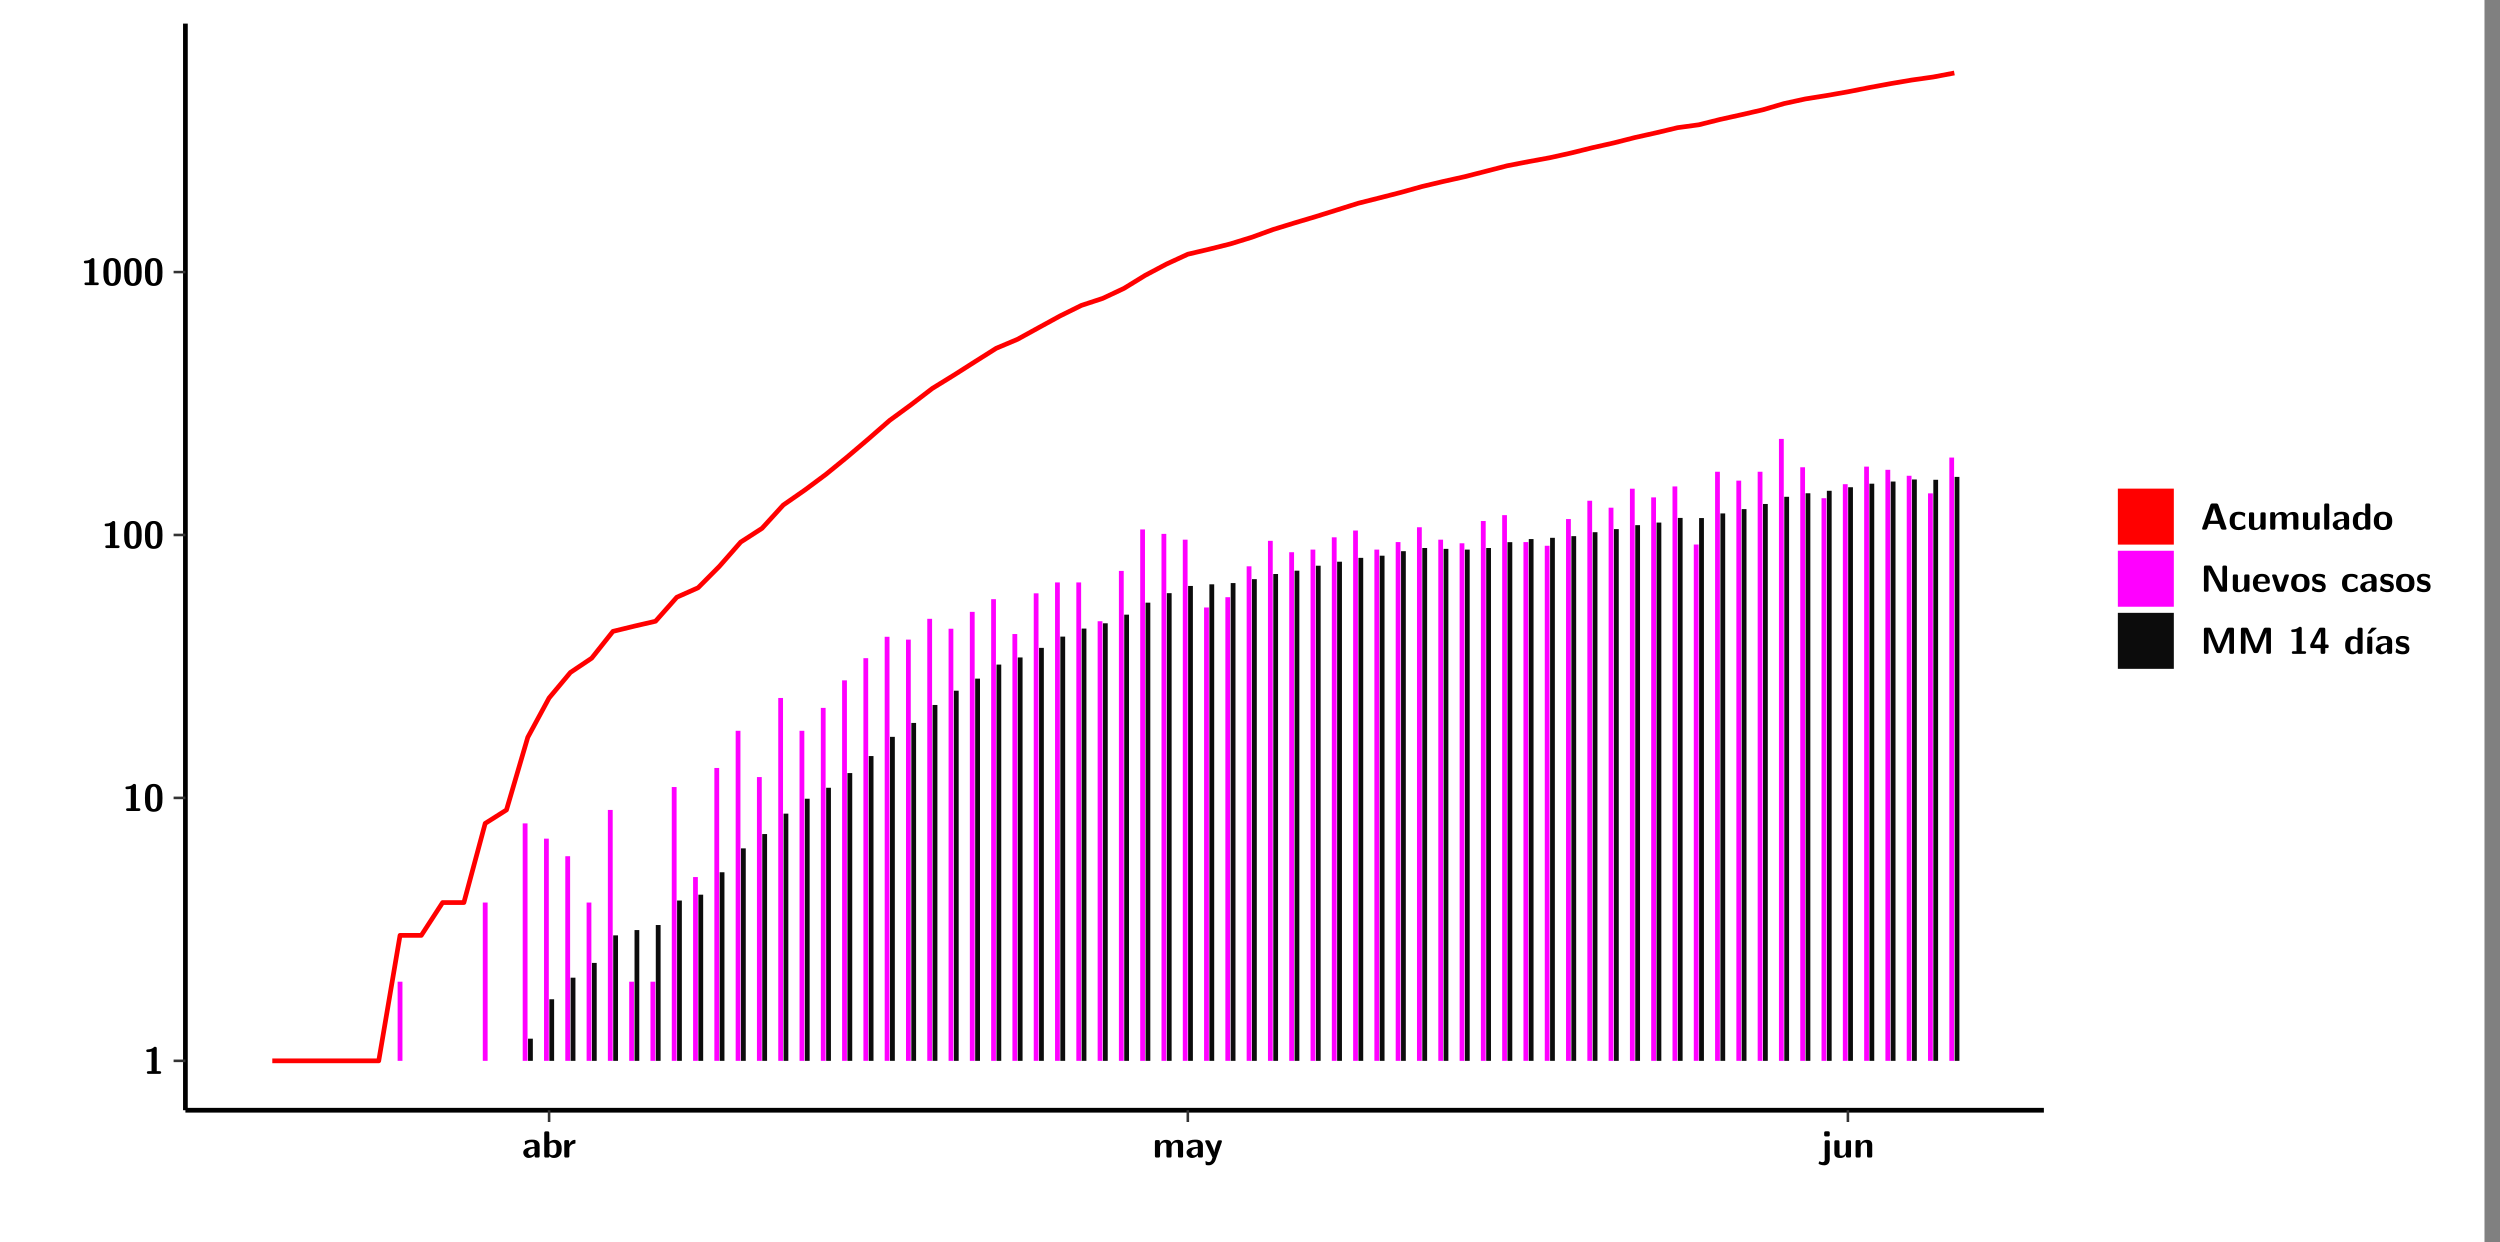 <?xml version="1.0" encoding="UTF-8"?>
<svg xmlns="http://www.w3.org/2000/svg" xmlns:xlink="http://www.w3.org/1999/xlink" width="579.653pt" height="288pt" viewBox="0 0 579.653 288" version="1.1">
<rect x="0" y="0" width="579.653" height="288" fill="#808080" stroke="none"/>
<defs>
<g>
<symbol overflow="visible" id="glyph0-0">
<path style="stroke:none;" d=""/>
</symbol>
<symbol overflow="visible" id="glyph0-1">
<path style="stroke:none;" d="M 3.109 -5.859 C 3.109 -6.016 3.109 -6.281 2.719 -6.281 C 2.547 -6.281 2.516 -6.266 2.406 -6.156 C 2.25 -6.016 1.922 -5.688 1.047 -5.672 C 0.891 -5.672 0.672 -5.609 0.672 -5.359 C 0.672 -5.047 0.969 -5.047 1.094 -5.047 C 1.344 -5.047 1.656 -5.078 1.906 -5.156 L 1.906 -0.625 L 1.234 -0.625 C 1.109 -0.625 0.812 -0.625 0.812 -0.312 C 0.812 0 1.109 0 1.234 0 L 3.719 0 C 3.828 0 4.141 0 4.141 -0.312 C 4.141 -0.625 3.828 -0.625 3.719 -0.625 L 3.109 -0.625 Z M 3.109 -5.859 "/>
</symbol>
<symbol overflow="visible" id="glyph0-2">
<path style="stroke:none;" d="M 4.438 -3 C 4.438 -4.203 4.438 -6.281 2.406 -6.281 C 0.375 -6.281 0.375 -4.219 0.375 -3 C 0.375 -1.812 0.375 0.188 2.406 0.188 C 4.438 0.188 4.438 -1.781 4.438 -3 Z M 2.406 -0.438 C 1.75 -0.438 1.656 -1.25 1.625 -1.484 C 1.562 -1.953 1.562 -2.766 1.562 -3.125 C 1.562 -3.641 1.562 -4.203 1.625 -4.641 C 1.641 -4.875 1.734 -5.641 2.406 -5.641 C 3.047 -5.641 3.156 -4.906 3.188 -4.734 C 3.25 -4.281 3.25 -3.594 3.25 -3.125 C 3.25 -2.625 3.25 -1.953 3.188 -1.469 C 3.156 -1.234 3.062 -0.438 2.406 -0.438 Z M 2.406 -0.438 "/>
</symbol>
<symbol overflow="visible" id="glyph0-3">
<path style="stroke:none;" d="M 4.062 -2.766 C 4.062 -4.156 2.734 -4.156 2.297 -4.156 C 1.891 -4.156 1.453 -4.125 0.859 -3.891 C 0.672 -3.797 0.625 -3.781 0.625 -3.688 C 0.625 -3.625 0.688 -3.109 0.688 -3.047 C 0.703 -2.984 0.75 -2.938 0.812 -2.938 C 0.844 -2.938 0.875 -2.969 0.906 -3 C 1.281 -3.391 1.719 -3.578 2.266 -3.578 C 2.734 -3.578 2.875 -3.297 2.875 -2.781 L 2.875 -2.469 C 2.562 -2.469 0.266 -2.453 0.266 -1.172 C 0.266 -0.547 0.766 0.094 1.531 0.094 C 1.828 0.094 2.484 0.016 2.906 -0.594 L 2.906 -0.422 C 2.906 -0.141 2.969 0 3.328 0 L 3.641 0 C 3.984 0 4.062 -0.109 4.062 -0.422 Z M 2.875 -1.344 C 2.875 -0.531 2.047 -0.531 2.016 -0.531 C 1.641 -0.531 1.406 -0.844 1.406 -1.188 C 1.406 -2.047 2.625 -2.109 2.875 -2.109 Z M 2.875 -1.344 "/>
</symbol>
<symbol overflow="visible" id="glyph0-4">
<path style="stroke:none;" d="M 1.703 -5.656 C 1.703 -5.938 1.641 -6.078 1.281 -6.078 L 0.953 -6.078 C 0.641 -6.078 0.531 -5.984 0.531 -5.656 L 0.531 -0.422 C 0.531 -0.109 0.625 0 0.953 0 L 1.312 0 C 1.453 0 1.719 0 1.734 -0.344 C 2.125 0.094 2.578 0.094 2.719 0.094 C 4.578 0.094 4.578 -1.594 4.578 -2.031 C 4.578 -2.453 4.578 -4.109 2.938 -4.109 C 2.219 -4.109 1.781 -3.703 1.703 -3.625 Z M 1.734 -3.172 C 1.844 -3.281 2.109 -3.484 2.5 -3.484 C 3.391 -3.484 3.391 -2.672 3.391 -2.016 C 3.391 -1.375 3.391 -0.531 2.406 -0.531 C 2.047 -0.531 1.828 -0.75 1.734 -0.875 Z M 1.734 -3.172 "/>
</symbol>
<symbol overflow="visible" id="glyph0-5">
<path style="stroke:none;" d="M 1.703 -2.016 C 1.703 -2.844 2.391 -3.188 2.938 -3.219 C 3.109 -3.234 3.125 -3.234 3.125 -3.469 L 3.125 -3.875 C 3.125 -4.047 3.125 -4.109 2.969 -4.109 C 2.719 -4.109 2.078 -4.031 1.672 -3.078 L 1.656 -3.078 L 1.656 -3.641 C 1.656 -3.922 1.594 -4.062 1.234 -4.062 L 0.953 -4.062 C 0.641 -4.062 0.531 -3.969 0.531 -3.641 L 0.531 -0.422 C 0.531 -0.109 0.625 0 0.953 0 L 1.281 0 C 1.609 0 1.703 -0.109 1.703 -0.422 Z M 1.703 -2.016 "/>
</symbol>
<symbol overflow="visible" id="glyph0-6">
<path style="stroke:none;" d="M 7.062 -2.844 C 7.062 -3.75 6.672 -4.109 5.781 -4.109 C 5.156 -4.109 4.688 -3.828 4.359 -3.25 C 4.219 -4.078 3.484 -4.109 3.109 -4.109 C 2.938 -4.109 2.578 -4.109 2.188 -3.828 C 1.906 -3.625 1.734 -3.344 1.672 -3.203 L 1.672 -3.641 C 1.672 -3.922 1.609 -4.062 1.25 -4.062 L 0.953 -4.062 C 0.625 -4.062 0.531 -3.969 0.531 -3.641 L 0.531 -0.422 C 0.531 -0.109 0.625 0 0.953 0 L 1.297 0 C 1.625 0 1.719 -0.109 1.719 -0.422 L 1.719 -2.359 C 1.719 -3.141 2.25 -3.484 2.688 -3.484 C 3.109 -3.484 3.203 -3.297 3.203 -2.828 L 3.203 -0.422 C 3.203 -0.109 3.297 0 3.625 0 L 3.969 0 C 4.297 0 4.391 -0.109 4.391 -0.422 L 4.391 -2.359 C 4.391 -3.141 4.922 -3.484 5.359 -3.484 C 5.781 -3.484 5.875 -3.297 5.875 -2.828 L 5.875 -0.422 C 5.875 -0.109 5.969 0 6.297 0 L 6.641 0 C 6.984 0 7.062 -0.109 7.062 -0.422 Z M 7.062 -2.844 "/>
</symbol>
<symbol overflow="visible" id="glyph0-7">
<path style="stroke:none;" d="M 4.109 -3.609 C 4.141 -3.719 4.141 -3.734 4.141 -3.781 C 4.141 -4.016 3.906 -4.016 3.797 -4.016 L 3.609 -4.016 C 3.469 -4.016 3.266 -4.016 3.141 -3.812 C 3.109 -3.766 2.406 -1.828 2.359 -1.25 L 2.344 -1.25 C 2.312 -1.672 1.953 -2.484 1.562 -3.328 C 1.328 -3.891 1.266 -4.016 0.828 -4.016 L 0.594 -4.016 C 0.469 -4.016 0.25 -4.016 0.25 -3.781 C 0.25 -3.75 0.281 -3.688 0.297 -3.641 L 1.953 0 C 1.891 0.188 1.859 0.281 1.828 0.375 C 1.734 0.656 1.578 1.047 1.109 1.047 C 0.812 1.047 0.609 0.922 0.516 0.875 C 0.469 0.844 0.453 0.828 0.422 0.828 C 0.391 0.828 0.312 0.859 0.312 0.969 C 0.312 1.031 0.375 1.641 0.391 1.672 C 0.469 1.781 0.953 1.797 1.094 1.797 C 2.172 1.797 2.609 0.766 2.672 0.547 Z M 4.109 -3.609 "/>
</symbol>
<symbol overflow="visible" id="glyph0-8">
<path style="stroke:none;" d="M 1.969 -5.672 C 1.969 -5.953 1.906 -6.094 1.547 -6.094 L 1.094 -6.094 C 0.766 -6.094 0.672 -5.984 0.672 -5.672 L 0.672 -5.312 C 0.672 -5.031 0.734 -4.891 1.094 -4.891 L 1.547 -4.891 C 1.875 -4.891 1.969 -5 1.969 -5.312 Z M 0.797 0.484 C 0.797 0.703 0.797 1.062 0.25 1.062 C 0.156 1.062 -0.094 1.031 -0.266 0.922 C -0.359 0.875 -0.375 0.875 -0.406 0.875 C -0.484 0.875 -0.5 0.922 -0.547 1.094 C -0.609 1.281 -0.625 1.359 -0.625 1.391 C -0.625 1.547 0.109 1.797 0.656 1.797 C 1.625 1.797 1.969 1.141 1.969 0.281 L 1.969 -3.594 C 1.969 -3.875 1.906 -4.016 1.547 -4.016 L 1.219 -4.016 C 0.891 -4.016 0.797 -3.906 0.797 -3.594 Z M 0.797 0.484 "/>
</symbol>
<symbol overflow="visible" id="glyph0-9">
<path style="stroke:none;" d="M 4.391 -3.594 C 4.391 -3.875 4.328 -4.016 3.969 -4.016 L 3.609 -4.016 C 3.281 -4.016 3.188 -3.906 3.188 -3.594 L 3.188 -1.516 C 3.188 -0.938 2.891 -0.438 2.266 -0.438 C 1.766 -0.438 1.719 -0.562 1.719 -1.031 L 1.719 -3.594 C 1.719 -3.875 1.656 -4.016 1.297 -4.016 L 0.953 -4.016 C 0.625 -4.016 0.531 -3.922 0.531 -3.594 L 0.531 -1.109 C 0.531 -0.172 1.031 0.094 1.953 0.094 C 2.188 0.094 2.812 0.094 3.219 -0.656 L 3.219 -0.422 C 3.219 -0.141 3.281 0 3.641 0 L 3.969 0 C 4.297 0 4.391 -0.109 4.391 -0.422 Z M 4.391 -3.594 "/>
</symbol>
<symbol overflow="visible" id="glyph0-10">
<path style="stroke:none;" d="M 4.391 -2.844 C 4.391 -3.75 4 -4.109 3.109 -4.109 C 2.188 -4.109 1.781 -3.438 1.672 -3.203 L 1.672 -3.641 C 1.672 -3.922 1.609 -4.062 1.25 -4.062 L 0.953 -4.062 C 0.625 -4.062 0.531 -3.969 0.531 -3.641 L 0.531 -0.422 C 0.531 -0.109 0.625 0 0.953 0 L 1.297 0 C 1.625 0 1.719 -0.109 1.719 -0.422 L 1.719 -2.359 C 1.719 -3.125 2.219 -3.484 2.688 -3.484 C 3.109 -3.484 3.188 -3.281 3.188 -2.828 L 3.188 -0.422 C 3.188 -0.141 3.25 0 3.609 0 L 3.969 0 C 4.297 0 4.391 -0.109 4.391 -0.422 Z M 4.391 -2.844 "/>
</symbol>
<symbol overflow="visible" id="glyph0-11">
<path style="stroke:none;" d="M 4.156 -5.703 C 4.031 -6.078 3.766 -6.078 3.594 -6.078 L 2.828 -6.078 C 2.641 -6.078 2.391 -6.078 2.266 -5.703 L 0.406 -0.406 C 0.375 -0.297 0.375 -0.281 0.375 -0.234 C 0.375 0 0.594 0 0.703 0 L 1.031 0 C 1.188 0 1.453 0 1.578 -0.344 L 1.922 -1.328 L 4.344 -1.328 L 4.641 -0.484 C 4.75 -0.172 4.812 0 5.234 0 L 5.703 0 C 5.828 0 6.047 0 6.047 -0.234 C 6.047 -0.281 6.047 -0.297 6 -0.406 Z M 2.812 -3.938 C 2.938 -4.328 3.062 -4.656 3.125 -4.969 L 3.141 -4.969 C 3.188 -4.766 3.188 -4.75 3.25 -4.547 L 4.078 -2.078 L 2.188 -2.078 Z M 2.812 -3.938 "/>
</symbol>
<symbol overflow="visible" id="glyph0-12">
<path style="stroke:none;" d="M 4 -0.438 C 4 -0.531 3.969 -0.938 3.953 -1.047 C 3.953 -1.078 3.938 -1.172 3.844 -1.172 C 3.812 -1.172 3.797 -1.172 3.703 -1.078 C 3.562 -0.953 3.141 -0.594 2.422 -0.594 C 1.516 -0.594 1.516 -1.469 1.516 -2.031 C 1.516 -2.75 1.562 -3.484 2.453 -3.484 C 3.031 -3.484 3.266 -3.344 3.578 -3.078 C 3.688 -2.984 3.703 -2.984 3.734 -2.984 C 3.828 -2.984 3.844 -3.062 3.844 -3.094 C 3.859 -3.172 3.953 -3.656 3.953 -3.703 C 3.953 -3.781 3.891 -3.812 3.75 -3.891 C 3.328 -4.078 3.062 -4.156 2.453 -4.156 C 1.141 -4.156 0.328 -3.547 0.328 -2.016 C 0.328 -0.562 1.078 0.094 2.406 0.094 C 2.641 0.094 3.172 0.094 3.75 -0.203 C 4 -0.344 4 -0.344 4 -0.438 Z M 4 -0.438 "/>
</symbol>
<symbol overflow="visible" id="glyph0-13">
<path style="stroke:none;" d="M 1.703 -5.656 C 1.703 -5.938 1.641 -6.078 1.281 -6.078 L 0.953 -6.078 C 0.641 -6.078 0.531 -5.984 0.531 -5.656 L 0.531 -0.422 C 0.531 -0.109 0.625 0 0.953 0 L 1.281 0 C 1.609 0 1.703 -0.109 1.703 -0.422 Z M 1.703 -5.656 "/>
</symbol>
<symbol overflow="visible" id="glyph0-14">
<path style="stroke:none;" d="M 4.375 -5.656 C 4.375 -5.938 4.312 -6.078 3.953 -6.078 L 3.625 -6.078 C 3.297 -6.078 3.203 -5.969 3.203 -5.656 L 3.203 -3.672 C 2.812 -4.047 2.375 -4.109 2.109 -4.109 C 0.328 -4.109 0.328 -2.422 0.328 -2 C 0.328 -1.594 0.328 0.094 2.062 0.094 C 2.422 0.094 2.812 -0.016 3.188 -0.406 C 3.188 -0.094 3.297 0 3.609 0 L 3.953 0 C 4.281 0 4.375 -0.109 4.375 -0.422 Z M 3.188 -1.094 C 3.188 -0.953 3.188 -0.875 2.922 -0.688 C 2.703 -0.547 2.5 -0.531 2.406 -0.531 C 1.516 -0.531 1.516 -1.344 1.516 -2 C 1.516 -2.656 1.516 -3.484 2.5 -3.484 C 2.75 -3.484 2.984 -3.391 3.188 -3.203 Z M 3.188 -1.094 "/>
</symbol>
<symbol overflow="visible" id="glyph0-15">
<path style="stroke:none;" d="M 4.547 -1.969 C 4.547 -3.406 3.844 -4.156 2.406 -4.156 C 0.953 -4.156 0.266 -3.391 0.266 -1.969 C 0.266 -0.547 1.031 0.094 2.406 0.094 C 3.781 0.094 4.547 -0.531 4.547 -1.969 Z M 2.406 -0.594 C 1.469 -0.594 1.469 -1.375 1.469 -2.078 C 1.469 -2.75 1.469 -3.531 2.406 -3.531 C 3.344 -3.531 3.344 -2.766 3.344 -2.078 C 3.344 -1.391 3.344 -0.594 2.406 -0.594 Z M 2.406 -0.594 "/>
</symbol>
<symbol overflow="visible" id="glyph0-16">
<path style="stroke:none;" d="M 2.656 -5.734 C 2.469 -6.078 2.203 -6.078 2.031 -6.078 L 1.219 -6.078 C 0.906 -6.078 0.797 -5.984 0.797 -5.656 L 0.797 -0.422 C 0.797 -0.109 0.891 0 1.219 0 L 1.453 0 C 1.781 0 1.875 -0.109 1.875 -0.422 L 1.875 -5.016 L 1.891 -5.016 L 4.297 -0.344 C 4.484 0 4.75 0 4.922 0 L 5.734 0 C 6.062 0 6.156 -0.109 6.156 -0.422 L 6.156 -5.656 C 6.156 -5.938 6.094 -6.078 5.734 -6.078 L 5.5 -6.078 C 5.156 -6.078 5.078 -5.969 5.078 -5.656 L 5.078 -1.062 L 5.062 -1.062 Z M 2.656 -5.734 "/>
</symbol>
<symbol overflow="visible" id="glyph0-17">
<path style="stroke:none;" d="M 3.781 -1.875 C 3.984 -1.875 4.203 -1.891 4.203 -2.281 C 4.203 -3.406 3.672 -4.156 2.359 -4.156 C 0.969 -4.156 0.266 -3.375 0.266 -2.047 C 0.266 -0.609 1.109 0.094 2.484 0.094 C 2.812 0.094 3.312 0.047 3.891 -0.234 C 4.078 -0.328 4.141 -0.359 4.141 -0.469 C 4.141 -0.531 4.125 -0.781 4.109 -0.844 C 4.078 -1.125 4.062 -1.125 3.984 -1.125 C 3.953 -1.125 3.938 -1.125 3.844 -1.047 C 3.328 -0.594 2.797 -0.531 2.516 -0.531 C 1.531 -0.531 1.422 -1.312 1.391 -1.875 Z M 1.406 -2.344 C 1.422 -2.875 1.609 -3.531 2.359 -3.531 C 3.062 -3.531 3.203 -3.031 3.219 -2.344 Z M 1.406 -2.344 "/>
</symbol>
<symbol overflow="visible" id="glyph0-18">
<path style="stroke:none;" d="M 4.109 -3.609 C 4.141 -3.719 4.141 -3.75 4.141 -3.766 C 4.141 -4.016 3.922 -4.016 3.797 -4.016 L 3.609 -4.016 C 3.25 -4.016 3.141 -3.891 3.062 -3.641 L 2.203 -0.984 L 1.328 -3.641 C 1.266 -3.828 1.203 -4.016 0.781 -4.016 L 0.578 -4.016 C 0.453 -4.016 0.234 -4.016 0.234 -3.766 C 0.234 -3.75 0.234 -3.719 0.266 -3.609 L 1.312 -0.375 C 1.438 0 1.703 0 1.859 0 L 2.5 0 C 2.672 0 2.938 0 3.062 -0.375 Z M 4.109 -3.609 "/>
</symbol>
<symbol overflow="visible" id="glyph0-19">
<path style="stroke:none;" d="M 3.469 -1.234 C 3.469 -1.734 3.203 -2.031 3.047 -2.172 C 2.703 -2.484 2.391 -2.547 2.031 -2.609 C 1.547 -2.703 1.188 -2.766 1.188 -3.109 C 1.188 -3.469 1.484 -3.547 1.828 -3.547 C 2.406 -3.547 2.719 -3.328 2.953 -3.125 C 3.047 -3.047 3.062 -3.047 3.094 -3.047 C 3.188 -3.047 3.203 -3.125 3.203 -3.156 C 3.219 -3.219 3.312 -3.719 3.312 -3.766 C 3.312 -3.906 2.844 -4.031 2.75 -4.062 C 2.406 -4.156 2.125 -4.156 1.891 -4.156 C 1.5 -4.156 0.328 -4.156 0.328 -2.906 C 0.328 -2.484 0.516 -2.219 0.75 -2 C 1.062 -1.734 1.406 -1.672 1.906 -1.562 C 2.156 -1.531 2.609 -1.453 2.609 -1.062 C 2.609 -0.656 2.266 -0.594 1.922 -0.594 C 1.531 -0.594 1.047 -0.703 0.625 -1.188 C 0.594 -1.234 0.562 -1.266 0.516 -1.266 C 0.422 -1.266 0.406 -1.188 0.391 -1.125 C 0.375 -1.016 0.266 -0.516 0.266 -0.422 C 0.266 -0.266 0.922 -0.062 0.922 -0.047 C 1.406 0.094 1.766 0.094 1.922 0.094 C 2.359 0.094 3.469 0.062 3.469 -1.234 Z M 3.469 -1.234 "/>
</symbol>
<symbol overflow="visible" id="glyph0-20">
<path style="stroke:none;" d="M 4.859 -2.859 C 4.688 -2.422 4.359 -1.609 4.281 -1.312 C 4.203 -1.625 3.844 -2.484 3.656 -2.953 L 2.531 -5.719 C 2.391 -6.078 2.109 -6.078 1.953 -6.078 L 1.219 -6.078 C 0.906 -6.078 0.797 -5.984 0.797 -5.656 L 0.797 -0.422 C 0.797 -0.109 0.891 0 1.219 0 L 1.453 0 C 1.781 0 1.875 -0.109 1.875 -0.422 L 1.875 -4.953 L 1.891 -4.953 C 1.984 -4.562 2.375 -3.578 2.578 -3.062 L 3.609 -0.562 C 3.766 -0.188 3.969 -0.188 4.266 -0.188 C 4.562 -0.188 4.781 -0.188 4.938 -0.562 L 6.062 -3.328 C 6.141 -3.531 6.625 -4.719 6.672 -4.953 L 6.688 -4.953 L 6.688 -0.422 C 6.688 -0.141 6.75 0 7.109 0 L 7.344 0 C 7.672 0 7.766 -0.109 7.766 -0.422 L 7.766 -5.656 C 7.766 -5.938 7.703 -6.078 7.344 -6.078 L 6.609 -6.078 C 6.391 -6.078 6.172 -6.062 6.016 -5.703 Z M 4.859 -2.859 "/>
</symbol>
<symbol overflow="visible" id="glyph0-21">
<path style="stroke:none;" d="M 0.344 -2.297 C 0.266 -2.172 0.266 -2.141 0.266 -1.984 L 0.266 -1.766 C 0.266 -1.484 0.328 -1.344 0.688 -1.344 L 2.672 -1.344 L 2.672 -0.422 C 2.672 -0.141 2.719 0 3.078 0 L 3.328 0 C 3.656 0 3.75 -0.109 3.75 -0.422 L 3.75 -1.344 L 4.125 -1.344 C 4.391 -1.344 4.547 -1.406 4.547 -1.75 C 4.547 -2.078 4.422 -2.172 4.125 -2.172 L 3.75 -2.172 L 3.75 -5.656 C 3.75 -5.984 3.656 -6.078 3.328 -6.078 L 2.688 -6.078 C 2.531 -6.078 2.391 -6.078 2.281 -5.875 Z M 1.188 -2.172 C 2.578 -4.75 2.672 -5.016 2.703 -5.156 L 2.719 -5.156 L 2.719 -2.172 Z M 1.188 -2.172 "/>
</symbol>
<symbol overflow="visible" id="glyph0-22">
<path style="stroke:none;" d="M 3.906 -5.844 C 3.953 -5.875 4 -5.922 4 -5.969 C 4 -6.078 3.906 -6.078 3.766 -6.078 L 3.047 -6.078 C 2.875 -6.078 2.859 -6.078 2.781 -5.984 L 2.031 -4.953 C 1.953 -4.859 1.953 -4.844 1.953 -4.828 C 1.953 -4.703 2.047 -4.703 2.188 -4.703 L 2.516 -4.703 Z M 3.906 -5.844 "/>
</symbol>
<symbol overflow="visible" id="glyph0-23">
<path style="stroke:none;" d="M 1.703 -3.594 C 1.703 -3.875 1.641 -4.016 1.281 -4.016 L 0.953 -4.016 C 0.641 -4.016 0.531 -3.922 0.531 -3.594 L 0.531 -0.422 C 0.531 -0.109 0.625 0 0.953 0 L 1.281 0 C 1.609 0 1.703 -0.109 1.703 -0.422 Z M 1.703 -3.594 "/>
</symbol>
</g>
<clipPath id="clip1">
  <path d="M 0 0 L 576.008 0 L 576.008 288 L 0 288 Z M 0 0 "/>
</clipPath>
<clipPath id="clip2">
  <path d="M 42.988 5.477 L 473.898 5.477 L 473.898 257.414 L 42.988 257.414 Z M 42.988 5.477 "/>
</clipPath>
</defs>
<g id="surface1">
<g clip-path="url(#clip1)" clip-rule="nonzero">
<path style="fill-rule:nonzero;fill:rgb(100%,100%,100%);fill-opacity:1;stroke-width:0.598;stroke-linecap:round;stroke-linejoin:round;stroke:rgb(100%,100%,100%);stroke-opacity:1;stroke-miterlimit:10;" d="M 0 0 L 0 288.004 L 576.008 288.004 L 576.008 0 Z M 0 0 " transform="matrix(1,0,0,-1,0,288)"/>
</g>
<g clip-path="url(#clip2)" clip-rule="nonzero">
<path style=" stroke:none;fill-rule:nonzero;fill:rgb(100%,100%,100%);fill-opacity:1;" d="M 42.988 257.414 L 42.988 5.477 L 473.898 5.477 L 473.898 257.414 Z M 42.988 257.414 "/>
</g>
<path style=" stroke:none;fill-rule:nonzero;fill:rgb(100%,0%,100%);fill-opacity:1;" d="M 92.195 245.969 L 92.195 227.617 L 93.312 227.617 L 93.312 245.969 Z M 92.195 245.969 "/>
<path style=" stroke:none;fill-rule:nonzero;fill:rgb(100%,0%,100%);fill-opacity:1;" d="M 111.941 245.969 L 111.941 209.266 L 113.059 209.266 L 113.059 245.969 Z M 111.941 245.969 "/>
<path style=" stroke:none;fill-rule:nonzero;fill:rgb(100%,0%,100%);fill-opacity:1;" d="M 121.195 245.969 L 121.195 190.914 L 122.312 190.914 L 122.312 245.969 Z M 121.195 245.969 "/>
<path style=" stroke:none;fill-rule:nonzero;fill:rgb(4.999%,4.999%,4.999%);fill-opacity:1;" d="M 122.434 245.969 L 122.434 240.828 L 123.547 240.828 L 123.547 245.969 Z M 122.434 245.969 "/>
<path style=" stroke:none;fill-rule:nonzero;fill:rgb(100%,0%,100%);fill-opacity:1;" d="M 126.137 245.969 L 126.137 194.449 L 127.246 194.449 L 127.246 245.969 Z M 126.137 245.969 "/>
<path style=" stroke:none;fill-rule:nonzero;fill:rgb(4.999%,4.999%,4.999%);fill-opacity:1;" d="M 127.375 245.969 L 127.375 231.691 L 128.48 231.691 L 128.48 245.969 Z M 127.375 245.969 "/>
<path style=" stroke:none;fill-rule:nonzero;fill:rgb(100%,0%,100%);fill-opacity:1;" d="M 131.07 245.969 L 131.07 198.523 L 132.188 198.523 L 132.188 245.969 Z M 131.07 245.969 "/>
<path style=" stroke:none;fill-rule:nonzero;fill:rgb(4.999%,4.999%,4.999%);fill-opacity:1;" d="M 132.305 245.969 L 132.305 226.688 L 133.422 226.688 L 133.422 245.969 Z M 132.305 245.969 "/>
<path style=" stroke:none;fill-rule:nonzero;fill:rgb(100%,0%,100%);fill-opacity:1;" d="M 136.012 245.969 L 136.012 209.266 L 137.117 209.266 L 137.117 245.969 Z M 136.012 245.969 "/>
<path style=" stroke:none;fill-rule:nonzero;fill:rgb(4.999%,4.999%,4.999%);fill-opacity:1;" d="M 137.246 245.969 L 137.246 223.262 L 138.352 223.262 L 138.352 245.969 Z M 137.246 245.969 "/>
<path style=" stroke:none;fill-rule:nonzero;fill:rgb(100%,0%,100%);fill-opacity:1;" d="M 140.941 245.969 L 140.941 187.793 L 142.059 187.793 L 142.059 245.969 Z M 140.941 245.969 "/>
<path style=" stroke:none;fill-rule:nonzero;fill:rgb(4.999%,4.999%,4.999%);fill-opacity:1;" d="M 142.18 245.969 L 142.18 216.875 L 143.293 216.875 L 143.293 245.969 Z M 142.18 245.969 "/>
<path style=" stroke:none;fill-rule:nonzero;fill:rgb(100%,0%,100%);fill-opacity:1;" d="M 145.887 245.969 L 145.887 227.617 L 146.992 227.617 L 146.992 245.969 Z M 145.887 245.969 "/>
<path style=" stroke:none;fill-rule:nonzero;fill:rgb(4.999%,4.999%,4.999%);fill-opacity:1;" d="M 147.121 245.969 L 147.121 215.648 L 148.227 215.648 L 148.227 245.969 Z M 147.121 245.969 "/>
<path style=" stroke:none;fill-rule:nonzero;fill:rgb(100%,0%,100%);fill-opacity:1;" d="M 150.816 245.969 L 150.816 227.617 L 151.934 227.617 L 151.934 245.969 Z M 150.816 245.969 "/>
<path style=" stroke:none;fill-rule:nonzero;fill:rgb(4.999%,4.999%,4.999%);fill-opacity:1;" d="M 152.051 245.969 L 152.051 214.477 L 153.168 214.477 L 153.168 245.969 Z M 152.051 245.969 "/>
<path style=" stroke:none;fill-rule:nonzero;fill:rgb(100%,0%,100%);fill-opacity:1;" d="M 155.758 245.969 L 155.758 182.484 L 156.875 182.484 L 156.875 245.969 Z M 155.758 245.969 "/>
<path style=" stroke:none;fill-rule:nonzero;fill:rgb(4.999%,4.999%,4.999%);fill-opacity:1;" d="M 156.992 245.969 L 156.992 208.797 L 158.098 208.797 L 158.098 245.969 Z M 156.992 245.969 "/>
<path style=" stroke:none;fill-rule:nonzero;fill:rgb(100%,0%,100%);fill-opacity:1;" d="M 160.699 245.969 L 160.699 203.355 L 161.805 203.355 L 161.805 245.969 Z M 160.699 245.969 "/>
<path style=" stroke:none;fill-rule:nonzero;fill:rgb(4.999%,4.999%,4.999%);fill-opacity:1;" d="M 161.926 245.969 L 161.926 207.441 L 163.039 207.441 L 163.039 245.969 Z M 161.926 245.969 "/>
<path style=" stroke:none;fill-rule:nonzero;fill:rgb(100%,0%,100%);fill-opacity:1;" d="M 165.633 245.969 L 165.633 178.062 L 166.746 178.062 L 166.746 245.969 Z M 165.633 245.969 "/>
<path style=" stroke:none;fill-rule:nonzero;fill:rgb(4.999%,4.999%,4.999%);fill-opacity:1;" d="M 166.867 245.969 L 166.867 202.242 L 167.973 202.242 L 167.973 245.969 Z M 166.867 245.969 "/>
<path style=" stroke:none;fill-rule:nonzero;fill:rgb(100%,0%,100%);fill-opacity:1;" d="M 170.574 245.969 L 170.574 169.441 L 171.68 169.441 L 171.68 245.969 Z M 170.574 245.969 "/>
<path style=" stroke:none;fill-rule:nonzero;fill:rgb(4.999%,4.999%,4.999%);fill-opacity:1;" d="M 171.797 245.969 L 171.797 196.703 L 172.914 196.703 L 172.914 245.969 Z M 171.797 245.969 "/>
<path style=" stroke:none;fill-rule:nonzero;fill:rgb(100%,0%,100%);fill-opacity:1;" d="M 175.504 245.969 L 175.504 180.172 L 176.621 180.172 L 176.621 245.969 Z M 175.504 245.969 "/>
<path style=" stroke:none;fill-rule:nonzero;fill:rgb(4.999%,4.999%,4.999%);fill-opacity:1;" d="M 176.738 245.969 L 176.738 193.383 L 177.855 193.383 L 177.855 245.969 Z M 176.738 245.969 "/>
<path style=" stroke:none;fill-rule:nonzero;fill:rgb(100%,0%,100%);fill-opacity:1;" d="M 180.445 245.969 L 180.445 161.832 L 181.551 161.832 L 181.551 245.969 Z M 180.445 245.969 "/>
<path style=" stroke:none;fill-rule:nonzero;fill:rgb(4.999%,4.999%,4.999%);fill-opacity:1;" d="M 181.68 245.969 L 181.68 188.652 L 182.785 188.652 L 182.785 245.969 Z M 181.68 245.969 "/>
<path style=" stroke:none;fill-rule:nonzero;fill:rgb(100%,0%,100%);fill-opacity:1;" d="M 185.379 245.969 L 185.379 169.441 L 186.492 169.441 L 186.492 245.969 Z M 185.379 245.969 "/>
<path style=" stroke:none;fill-rule:nonzero;fill:rgb(4.999%,4.999%,4.999%);fill-opacity:1;" d="M 186.613 245.969 L 186.613 185.195 L 187.727 185.195 L 187.727 245.969 Z M 186.613 245.969 "/>
<path style=" stroke:none;fill-rule:nonzero;fill:rgb(100%,0%,100%);fill-opacity:1;" d="M 190.32 245.969 L 190.32 164.133 L 191.426 164.133 L 191.426 245.969 Z M 190.32 245.969 "/>
<path style=" stroke:none;fill-rule:nonzero;fill:rgb(4.999%,4.999%,4.999%);fill-opacity:1;" d="M 191.555 245.969 L 191.555 182.652 L 192.66 182.652 L 192.66 245.969 Z M 191.555 245.969 "/>
<path style=" stroke:none;fill-rule:nonzero;fill:rgb(100%,0%,100%);fill-opacity:1;" d="M 195.25 245.969 L 195.25 157.746 L 196.367 157.746 L 196.367 245.969 Z M 195.25 245.969 "/>
<path style=" stroke:none;fill-rule:nonzero;fill:rgb(4.999%,4.999%,4.999%);fill-opacity:1;" d="M 196.484 245.969 L 196.484 179.246 L 197.602 179.246 L 197.602 245.969 Z M 196.484 245.969 "/>
<path style=" stroke:none;fill-rule:nonzero;fill:rgb(100%,0%,100%);fill-opacity:1;" d="M 200.191 245.969 L 200.191 152.605 L 201.297 152.605 L 201.297 245.969 Z M 200.191 245.969 "/>
<path style=" stroke:none;fill-rule:nonzero;fill:rgb(4.999%,4.999%,4.999%);fill-opacity:1;" d="M 201.426 245.969 L 201.426 175.301 L 202.531 175.301 L 202.531 245.969 Z M 201.426 245.969 "/>
<path style=" stroke:none;fill-rule:nonzero;fill:rgb(100%,0%,100%);fill-opacity:1;" d="M 205.125 245.969 L 205.125 147.645 L 206.238 147.645 L 206.238 245.969 Z M 205.125 245.969 "/>
<path style=" stroke:none;fill-rule:nonzero;fill:rgb(4.999%,4.999%,4.999%);fill-opacity:1;" d="M 206.359 245.969 L 206.359 170.848 L 207.477 170.848 L 207.477 245.969 Z M 206.359 245.969 "/>
<path style=" stroke:none;fill-rule:nonzero;fill:rgb(100%,0%,100%);fill-opacity:1;" d="M 210.066 245.969 L 210.066 148.301 L 211.172 148.301 L 211.172 245.969 Z M 210.066 245.969 "/>
<path style=" stroke:none;fill-rule:nonzero;fill:rgb(4.999%,4.999%,4.999%);fill-opacity:1;" d="M 211.301 245.969 L 211.301 167.621 L 212.406 167.621 L 212.406 245.969 Z M 211.301 245.969 "/>
<path style=" stroke:none;fill-rule:nonzero;fill:rgb(100%,0%,100%);fill-opacity:1;" d="M 214.996 245.969 L 214.996 143.48 L 216.113 143.48 L 216.113 245.969 Z M 214.996 245.969 "/>
<path style=" stroke:none;fill-rule:nonzero;fill:rgb(4.999%,4.999%,4.999%);fill-opacity:1;" d="M 216.23 245.969 L 216.23 163.457 L 217.348 163.457 L 217.348 245.969 Z M 216.23 245.969 "/>
<path style=" stroke:none;fill-rule:nonzero;fill:rgb(100%,0%,100%);fill-opacity:1;" d="M 219.938 245.969 L 219.938 145.781 L 221.043 145.781 L 221.043 245.969 Z M 219.938 245.969 "/>
<path style=" stroke:none;fill-rule:nonzero;fill:rgb(4.999%,4.999%,4.999%);fill-opacity:1;" d="M 221.172 245.969 L 221.172 160.148 L 222.281 160.148 L 222.281 245.969 Z M 221.172 245.969 "/>
<path style=" stroke:none;fill-rule:nonzero;fill:rgb(100%,0%,100%);fill-opacity:1;" d="M 224.871 245.969 L 224.871 141.867 L 225.984 141.867 L 225.984 245.969 Z M 224.871 245.969 "/>
<path style=" stroke:none;fill-rule:nonzero;fill:rgb(4.999%,4.999%,4.999%);fill-opacity:1;" d="M 226.105 245.969 L 226.105 157.348 L 227.223 157.348 L 227.223 245.969 Z M 226.105 245.969 "/>
<path style=" stroke:none;fill-rule:nonzero;fill:rgb(100%,0%,100%);fill-opacity:1;" d="M 229.812 245.969 L 229.812 138.926 L 230.918 138.926 L 230.918 245.969 Z M 229.812 245.969 "/>
<path style=" stroke:none;fill-rule:nonzero;fill:rgb(4.999%,4.999%,4.999%);fill-opacity:1;" d="M 231.047 245.969 L 231.047 154.09 L 232.152 154.09 L 232.152 245.969 Z M 231.047 245.969 "/>
<path style=" stroke:none;fill-rule:nonzero;fill:rgb(100%,0%,100%);fill-opacity:1;" d="M 234.742 245.969 L 234.742 147.008 L 235.859 147.008 L 235.859 245.969 Z M 234.742 245.969 "/>
<path style=" stroke:none;fill-rule:nonzero;fill:rgb(4.999%,4.999%,4.999%);fill-opacity:1;" d="M 235.977 245.969 L 235.977 152.438 L 237.094 152.438 L 237.094 245.969 Z M 235.977 245.969 "/>
<path style=" stroke:none;fill-rule:nonzero;fill:rgb(100%,0%,100%);fill-opacity:1;" d="M 239.684 245.969 L 239.684 137.57 L 240.789 137.57 L 240.789 245.969 Z M 239.684 245.969 "/>
<path style=" stroke:none;fill-rule:nonzero;fill:rgb(4.999%,4.999%,4.999%);fill-opacity:1;" d="M 240.918 245.969 L 240.918 150.215 L 242.027 150.215 L 242.027 245.969 Z M 240.918 245.969 "/>
<path style=" stroke:none;fill-rule:nonzero;fill:rgb(100%,0%,100%);fill-opacity:1;" d="M 244.625 245.969 L 244.625 135.043 L 245.73 135.043 L 245.73 245.969 Z M 244.625 245.969 "/>
<path style=" stroke:none;fill-rule:nonzero;fill:rgb(4.999%,4.999%,4.999%);fill-opacity:1;" d="M 245.852 245.969 L 245.852 147.605 L 246.969 147.605 L 246.969 245.969 Z M 245.852 245.969 "/>
<path style=" stroke:none;fill-rule:nonzero;fill:rgb(100%,0%,100%);fill-opacity:1;" d="M 249.559 245.969 L 249.559 135.043 L 250.672 135.043 L 250.672 245.969 Z M 249.559 245.969 "/>
<path style=" stroke:none;fill-rule:nonzero;fill:rgb(4.999%,4.999%,4.999%);fill-opacity:1;" d="M 250.793 245.969 L 250.793 145.742 L 251.898 145.742 L 251.898 245.969 Z M 250.793 245.969 "/>
<path style=" stroke:none;fill-rule:nonzero;fill:rgb(100%,0%,100%);fill-opacity:1;" d="M 254.5 245.969 L 254.5 144.039 L 255.605 144.039 L 255.605 245.969 Z M 254.5 245.969 "/>
<path style=" stroke:none;fill-rule:nonzero;fill:rgb(4.999%,4.999%,4.999%);fill-opacity:1;" d="M 255.723 245.969 L 255.723 144.516 L 256.84 144.516 L 256.84 245.969 Z M 255.723 245.969 "/>
<path style=" stroke:none;fill-rule:nonzero;fill:rgb(100%,0%,100%);fill-opacity:1;" d="M 259.43 245.969 L 259.43 132.371 L 260.547 132.371 L 260.547 245.969 Z M 259.43 245.969 "/>
<path style=" stroke:none;fill-rule:nonzero;fill:rgb(4.999%,4.999%,4.999%);fill-opacity:1;" d="M 260.664 245.969 L 260.664 142.516 L 261.773 142.516 L 261.773 245.969 Z M 260.664 245.969 "/>
<path style=" stroke:none;fill-rule:nonzero;fill:rgb(100%,0%,100%);fill-opacity:1;" d="M 264.371 245.969 L 264.371 122.758 L 265.477 122.758 L 265.477 245.969 Z M 264.371 245.969 "/>
<path style=" stroke:none;fill-rule:nonzero;fill:rgb(4.999%,4.999%,4.999%);fill-opacity:1;" d="M 265.605 245.969 L 265.605 139.734 L 266.715 139.734 L 266.715 245.969 Z M 265.605 245.969 "/>
<path style=" stroke:none;fill-rule:nonzero;fill:rgb(100%,0%,100%);fill-opacity:1;" d="M 269.305 245.969 L 269.305 123.785 L 270.418 123.785 L 270.418 245.969 Z M 269.305 245.969 "/>
<path style=" stroke:none;fill-rule:nonzero;fill:rgb(4.999%,4.999%,4.999%);fill-opacity:1;" d="M 270.539 245.969 L 270.539 137.531 L 271.656 137.531 L 271.656 245.969 Z M 270.539 245.969 "/>
<path style=" stroke:none;fill-rule:nonzero;fill:rgb(100%,0%,100%);fill-opacity:1;" d="M 274.246 245.969 L 274.246 125.129 L 275.352 125.129 L 275.352 245.969 Z M 274.246 245.969 "/>
<path style=" stroke:none;fill-rule:nonzero;fill:rgb(4.999%,4.999%,4.999%);fill-opacity:1;" d="M 275.48 245.969 L 275.48 135.859 L 276.586 135.859 L 276.586 245.969 Z M 275.48 245.969 "/>
<path style=" stroke:none;fill-rule:nonzero;fill:rgb(100%,0%,100%);fill-opacity:1;" d="M 279.176 245.969 L 279.176 140.852 L 280.293 140.852 L 280.293 245.969 Z M 279.176 245.969 "/>
<path style=" stroke:none;fill-rule:nonzero;fill:rgb(4.999%,4.999%,4.999%);fill-opacity:1;" d="M 280.41 245.969 L 280.41 135.48 L 281.527 135.48 L 281.527 245.969 Z M 280.41 245.969 "/>
<path style=" stroke:none;fill-rule:nonzero;fill:rgb(100%,0%,100%);fill-opacity:1;" d="M 284.117 245.969 L 284.117 138.469 L 285.223 138.469 L 285.223 245.969 Z M 284.117 245.969 "/>
<path style=" stroke:none;fill-rule:nonzero;fill:rgb(4.999%,4.999%,4.999%);fill-opacity:1;" d="M 285.355 245.969 L 285.355 135.191 L 286.461 135.191 L 286.461 245.969 Z M 285.355 245.969 "/>
<path style=" stroke:none;fill-rule:nonzero;fill:rgb(100%,0%,100%);fill-opacity:1;" d="M 289.051 245.969 L 289.051 131.305 L 290.164 131.305 L 290.164 245.969 Z M 289.051 245.969 "/>
<path style=" stroke:none;fill-rule:nonzero;fill:rgb(4.999%,4.999%,4.999%);fill-opacity:1;" d="M 290.285 245.969 L 290.285 134.285 L 291.402 134.285 L 291.402 245.969 Z M 290.285 245.969 "/>
<path style=" stroke:none;fill-rule:nonzero;fill:rgb(100%,0%,100%);fill-opacity:1;" d="M 293.992 245.969 L 293.992 125.398 L 295.098 125.398 L 295.098 245.969 Z M 293.992 245.969 "/>
<path style=" stroke:none;fill-rule:nonzero;fill:rgb(4.999%,4.999%,4.999%);fill-opacity:1;" d="M 295.227 245.969 L 295.227 133.09 L 296.332 133.09 L 296.332 245.969 Z M 295.227 245.969 "/>
<path style=" stroke:none;fill-rule:nonzero;fill:rgb(100%,0%,100%);fill-opacity:1;" d="M 298.922 245.969 L 298.922 128.039 L 300.039 128.039 L 300.039 245.969 Z M 298.922 245.969 "/>
<path style=" stroke:none;fill-rule:nonzero;fill:rgb(4.999%,4.999%,4.999%);fill-opacity:1;" d="M 300.16 245.969 L 300.16 132.32 L 301.273 132.32 L 301.273 245.969 Z M 300.16 245.969 "/>
<path style=" stroke:none;fill-rule:nonzero;fill:rgb(100%,0%,100%);fill-opacity:1;" d="M 303.863 245.969 L 303.863 127.43 L 304.969 127.43 L 304.969 245.969 Z M 303.863 245.969 "/>
<path style=" stroke:none;fill-rule:nonzero;fill:rgb(4.999%,4.999%,4.999%);fill-opacity:1;" d="M 305.102 245.969 L 305.102 131.168 L 306.207 131.168 L 306.207 245.969 Z M 305.102 245.969 "/>
<path style=" stroke:none;fill-rule:nonzero;fill:rgb(100%,0%,100%);fill-opacity:1;" d="M 308.797 245.969 L 308.797 124.582 L 309.91 124.582 L 309.91 245.969 Z M 308.797 245.969 "/>
<path style=" stroke:none;fill-rule:nonzero;fill:rgb(4.999%,4.999%,4.999%);fill-opacity:1;" d="M 310.031 245.969 L 310.031 130.238 L 311.148 130.238 L 311.148 245.969 Z M 310.031 245.969 "/>
<path style=" stroke:none;fill-rule:nonzero;fill:rgb(100%,0%,100%);fill-opacity:1;" d="M 313.738 245.969 L 313.738 123.008 L 314.844 123.008 L 314.844 245.969 Z M 313.738 245.969 "/>
<path style=" stroke:none;fill-rule:nonzero;fill:rgb(4.999%,4.999%,4.999%);fill-opacity:1;" d="M 314.973 245.969 L 314.973 129.344 L 316.078 129.344 L 316.078 245.969 Z M 314.973 245.969 "/>
<path style=" stroke:none;fill-rule:nonzero;fill:rgb(100%,0%,100%);fill-opacity:1;" d="M 318.668 245.969 L 318.668 127.43 L 319.785 127.43 L 319.785 245.969 Z M 318.668 245.969 "/>
<path style=" stroke:none;fill-rule:nonzero;fill:rgb(4.999%,4.999%,4.999%);fill-opacity:1;" d="M 319.906 245.969 L 319.906 128.844 L 321.02 128.844 L 321.02 245.969 Z M 319.906 245.969 "/>
<path style=" stroke:none;fill-rule:nonzero;fill:rgb(100%,0%,100%);fill-opacity:1;" d="M 323.609 245.969 L 323.609 125.688 L 324.715 125.688 L 324.715 245.969 Z M 323.609 245.969 "/>
<path style=" stroke:none;fill-rule:nonzero;fill:rgb(4.999%,4.999%,4.999%);fill-opacity:1;" d="M 324.848 245.969 L 324.848 127.797 L 325.953 127.797 L 325.953 245.969 Z M 324.848 245.969 "/>
<path style=" stroke:none;fill-rule:nonzero;fill:rgb(100%,0%,100%);fill-opacity:1;" d="M 328.543 245.969 L 328.543 122.25 L 329.656 122.25 L 329.656 245.969 Z M 328.543 245.969 "/>
<path style=" stroke:none;fill-rule:nonzero;fill:rgb(4.999%,4.999%,4.999%);fill-opacity:1;" d="M 329.777 245.969 L 329.777 127.062 L 330.895 127.062 L 330.895 245.969 Z M 329.777 245.969 "/>
<path style=" stroke:none;fill-rule:nonzero;fill:rgb(100%,0%,100%);fill-opacity:1;" d="M 333.484 245.969 L 333.484 125.129 L 334.59 125.129 L 334.59 245.969 Z M 333.484 245.969 "/>
<path style=" stroke:none;fill-rule:nonzero;fill:rgb(4.999%,4.999%,4.999%);fill-opacity:1;" d="M 334.719 245.969 L 334.719 127.262 L 335.824 127.262 L 335.824 245.969 Z M 334.719 245.969 "/>
<path style=" stroke:none;fill-rule:nonzero;fill:rgb(100%,0%,100%);fill-opacity:1;" d="M 338.426 245.969 L 338.426 125.965 L 339.531 125.965 L 339.531 245.969 Z M 338.426 245.969 "/>
<path style=" stroke:none;fill-rule:nonzero;fill:rgb(4.999%,4.999%,4.999%);fill-opacity:1;" d="M 339.652 245.969 L 339.652 127.43 L 340.766 127.43 L 340.766 245.969 Z M 339.652 245.969 "/>
<path style=" stroke:none;fill-rule:nonzero;fill:rgb(100%,0%,100%);fill-opacity:1;" d="M 343.355 245.969 L 343.355 120.805 L 344.473 120.805 L 344.473 245.969 Z M 343.355 245.969 "/>
<path style=" stroke:none;fill-rule:nonzero;fill:rgb(4.999%,4.999%,4.999%);fill-opacity:1;" d="M 344.594 245.969 L 344.594 127.062 L 345.699 127.062 L 345.699 245.969 Z M 344.594 245.969 "/>
<path style=" stroke:none;fill-rule:nonzero;fill:rgb(100%,0%,100%);fill-opacity:1;" d="M 348.297 245.969 L 348.297 119.441 L 349.402 119.441 L 349.402 245.969 Z M 348.297 245.969 "/>
<path style=" stroke:none;fill-rule:nonzero;fill:rgb(4.999%,4.999%,4.999%);fill-opacity:1;" d="M 349.523 245.969 L 349.523 125.707 L 350.641 125.707 L 350.641 245.969 Z M 349.523 245.969 "/>
<path style=" stroke:none;fill-rule:nonzero;fill:rgb(100%,0%,100%);fill-opacity:1;" d="M 353.23 245.969 L 353.23 125.688 L 354.348 125.688 L 354.348 245.969 Z M 353.23 245.969 "/>
<path style=" stroke:none;fill-rule:nonzero;fill:rgb(4.999%,4.999%,4.999%);fill-opacity:1;" d="M 354.465 245.969 L 354.465 124.988 L 355.57 124.988 L 355.57 245.969 Z M 354.465 245.969 "/>
<path style=" stroke:none;fill-rule:nonzero;fill:rgb(100%,0%,100%);fill-opacity:1;" d="M 358.172 245.969 L 358.172 126.543 L 359.277 126.543 L 359.277 245.969 Z M 358.172 245.969 "/>
<path style=" stroke:none;fill-rule:nonzero;fill:rgb(4.999%,4.999%,4.999%);fill-opacity:1;" d="M 359.406 245.969 L 359.406 124.699 L 360.512 124.699 L 360.512 245.969 Z M 359.406 245.969 "/>
<path style=" stroke:none;fill-rule:nonzero;fill:rgb(100%,0%,100%);fill-opacity:1;" d="M 363.102 245.969 L 363.102 120.348 L 364.219 120.348 L 364.219 245.969 Z M 363.102 245.969 "/>
<path style=" stroke:none;fill-rule:nonzero;fill:rgb(4.999%,4.999%,4.999%);fill-opacity:1;" d="M 364.34 245.969 L 364.34 124.312 L 365.453 124.312 L 365.453 245.969 Z M 364.34 245.969 "/>
<path style=" stroke:none;fill-rule:nonzero;fill:rgb(100%,0%,100%);fill-opacity:1;" d="M 368.043 245.969 L 368.043 116.102 L 369.152 116.102 L 369.152 245.969 Z M 368.043 245.969 "/>
<path style=" stroke:none;fill-rule:nonzero;fill:rgb(4.999%,4.999%,4.999%);fill-opacity:1;" d="M 369.281 245.969 L 369.281 123.395 L 370.387 123.395 L 370.387 245.969 Z M 369.281 245.969 "/>
<path style=" stroke:none;fill-rule:nonzero;fill:rgb(100%,0%,100%);fill-opacity:1;" d="M 372.977 245.969 L 372.977 117.715 L 374.094 117.715 L 374.094 245.969 Z M 372.977 245.969 "/>
<path style=" stroke:none;fill-rule:nonzero;fill:rgb(4.999%,4.999%,4.999%);fill-opacity:1;" d="M 374.211 245.969 L 374.211 122.68 L 375.328 122.68 L 375.328 245.969 Z M 374.211 245.969 "/>
<path style=" stroke:none;fill-rule:nonzero;fill:rgb(100%,0%,100%);fill-opacity:1;" d="M 377.918 245.969 L 377.918 113.312 L 379.023 113.312 L 379.023 245.969 Z M 377.918 245.969 "/>
<path style=" stroke:none;fill-rule:nonzero;fill:rgb(4.999%,4.999%,4.999%);fill-opacity:1;" d="M 379.152 245.969 L 379.152 121.762 L 380.258 121.762 L 380.258 245.969 Z M 379.152 245.969 "/>
<path style=" stroke:none;fill-rule:nonzero;fill:rgb(100%,0%,100%);fill-opacity:1;" d="M 382.848 245.969 L 382.848 115.324 L 383.965 115.324 L 383.965 245.969 Z M 382.848 245.969 "/>
<path style=" stroke:none;fill-rule:nonzero;fill:rgb(4.999%,4.999%,4.999%);fill-opacity:1;" d="M 384.086 245.969 L 384.086 121.164 L 385.199 121.164 L 385.199 245.969 Z M 384.086 245.969 "/>
<path style=" stroke:none;fill-rule:nonzero;fill:rgb(100%,0%,100%);fill-opacity:1;" d="M 387.789 245.969 L 387.789 112.785 L 388.898 112.785 L 388.898 245.969 Z M 387.789 245.969 "/>
<path style=" stroke:none;fill-rule:nonzero;fill:rgb(4.999%,4.999%,4.999%);fill-opacity:1;" d="M 389.027 245.969 L 389.027 120.086 L 390.133 120.086 L 390.133 245.969 Z M 389.027 245.969 "/>
<path style=" stroke:none;fill-rule:nonzero;fill:rgb(100%,0%,100%);fill-opacity:1;" d="M 392.723 245.969 L 392.723 126.254 L 393.84 126.254 L 393.84 245.969 Z M 392.723 245.969 "/>
<path style=" stroke:none;fill-rule:nonzero;fill:rgb(4.999%,4.999%,4.999%);fill-opacity:1;" d="M 393.957 245.969 L 393.957 120.117 L 395.074 120.117 L 395.074 245.969 Z M 393.957 245.969 "/>
<path style=" stroke:none;fill-rule:nonzero;fill:rgb(100%,0%,100%);fill-opacity:1;" d="M 397.664 245.969 L 397.664 109.379 L 398.77 109.379 L 398.77 245.969 Z M 397.664 245.969 "/>
<path style=" stroke:none;fill-rule:nonzero;fill:rgb(4.999%,4.999%,4.999%);fill-opacity:1;" d="M 398.898 245.969 L 398.898 119.043 L 400.004 119.043 L 400.004 245.969 Z M 398.898 245.969 "/>
<path style=" stroke:none;fill-rule:nonzero;fill:rgb(100%,0%,100%);fill-opacity:1;" d="M 402.594 245.969 L 402.594 111.441 L 403.711 111.441 L 403.711 245.969 Z M 402.594 245.969 "/>
<path style=" stroke:none;fill-rule:nonzero;fill:rgb(4.999%,4.999%,4.999%);fill-opacity:1;" d="M 403.832 245.969 L 403.832 118.047 L 404.945 118.047 L 404.945 245.969 Z M 403.832 245.969 "/>
<path style=" stroke:none;fill-rule:nonzero;fill:rgb(100%,0%,100%);fill-opacity:1;" d="M 407.535 245.969 L 407.535 109.379 L 408.645 109.379 L 408.645 245.969 Z M 407.535 245.969 "/>
<path style=" stroke:none;fill-rule:nonzero;fill:rgb(4.999%,4.999%,4.999%);fill-opacity:1;" d="M 408.773 245.969 L 408.773 116.852 L 409.879 116.852 L 409.879 245.969 Z M 408.773 245.969 "/>
<path style=" stroke:none;fill-rule:nonzero;fill:rgb(100%,0%,100%);fill-opacity:1;" d="M 412.469 245.969 L 412.469 101.766 L 413.586 101.766 L 413.586 245.969 Z M 412.469 245.969 "/>
<path style=" stroke:none;fill-rule:nonzero;fill:rgb(4.999%,4.999%,4.999%);fill-opacity:1;" d="M 413.703 245.969 L 413.703 115.188 L 414.82 115.188 L 414.82 245.969 Z M 413.703 245.969 "/>
<path style=" stroke:none;fill-rule:nonzero;fill:rgb(100%,0%,100%);fill-opacity:1;" d="M 417.41 245.969 L 417.41 108.34 L 418.516 108.34 L 418.516 245.969 Z M 417.41 245.969 "/>
<path style=" stroke:none;fill-rule:nonzero;fill:rgb(4.999%,4.999%,4.999%);fill-opacity:1;" d="M 418.645 245.969 L 418.645 114.367 L 419.75 114.367 L 419.75 245.969 Z M 418.645 245.969 "/>
<path style=" stroke:none;fill-rule:nonzero;fill:rgb(100%,0%,100%);fill-opacity:1;" d="M 422.34 245.969 L 422.34 115.516 L 423.457 115.516 L 423.457 245.969 Z M 422.34 245.969 "/>
<path style=" stroke:none;fill-rule:nonzero;fill:rgb(4.999%,4.999%,4.999%);fill-opacity:1;" d="M 423.578 245.969 L 423.578 113.793 L 424.691 113.793 L 424.691 245.969 Z M 423.578 245.969 "/>
<path style=" stroke:none;fill-rule:nonzero;fill:rgb(100%,0%,100%);fill-opacity:1;" d="M 427.285 245.969 L 427.285 112.266 L 428.398 112.266 L 428.398 245.969 Z M 427.285 245.969 "/>
<path style=" stroke:none;fill-rule:nonzero;fill:rgb(4.999%,4.999%,4.999%);fill-opacity:1;" d="M 428.52 245.969 L 428.52 112.973 L 429.625 112.973 L 429.625 245.969 Z M 428.52 245.969 "/>
<path style=" stroke:none;fill-rule:nonzero;fill:rgb(100%,0%,100%);fill-opacity:1;" d="M 432.227 245.969 L 432.227 108.191 L 433.332 108.191 L 433.332 245.969 Z M 432.227 245.969 "/>
<path style=" stroke:none;fill-rule:nonzero;fill:rgb(4.999%,4.999%,4.999%);fill-opacity:1;" d="M 433.449 245.969 L 433.449 112.148 L 434.566 112.148 L 434.566 245.969 Z M 433.449 245.969 "/>
<path style=" stroke:none;fill-rule:nonzero;fill:rgb(100%,0%,100%);fill-opacity:1;" d="M 437.156 245.969 L 437.156 108.93 L 438.273 108.93 L 438.273 245.969 Z M 437.156 245.969 "/>
<path style=" stroke:none;fill-rule:nonzero;fill:rgb(4.999%,4.999%,4.999%);fill-opacity:1;" d="M 438.391 245.969 L 438.391 111.648 L 439.496 111.648 L 439.496 245.969 Z M 438.391 245.969 "/>
<path style=" stroke:none;fill-rule:nonzero;fill:rgb(100%,0%,100%);fill-opacity:1;" d="M 442.098 245.969 L 442.098 110.312 L 443.203 110.312 L 443.203 245.969 Z M 442.098 245.969 "/>
<path style=" stroke:none;fill-rule:nonzero;fill:rgb(4.999%,4.999%,4.999%);fill-opacity:1;" d="M 443.324 245.969 L 443.324 111.172 L 444.438 111.172 L 444.438 245.969 Z M 443.324 245.969 "/>
<path style=" stroke:none;fill-rule:nonzero;fill:rgb(100%,0%,100%);fill-opacity:1;" d="M 447.031 245.969 L 447.031 114.391 L 448.145 114.391 L 448.145 245.969 Z M 447.031 245.969 "/>
<path style=" stroke:none;fill-rule:nonzero;fill:rgb(4.999%,4.999%,4.999%);fill-opacity:1;" d="M 448.266 245.969 L 448.266 111.242 L 449.371 111.242 L 449.371 245.969 Z M 448.266 245.969 "/>
<path style=" stroke:none;fill-rule:nonzero;fill:rgb(100%,0%,100%);fill-opacity:1;" d="M 451.973 245.969 L 451.973 106.09 L 453.078 106.09 L 453.078 245.969 Z M 451.973 245.969 "/>
<path style=" stroke:none;fill-rule:nonzero;fill:rgb(4.999%,4.999%,4.999%);fill-opacity:1;" d="M 453.207 245.969 L 453.207 110.574 L 454.312 110.574 L 454.312 245.969 Z M 453.207 245.969 "/>
<path style="fill:none;stroke-width:1.096;stroke-linecap:butt;stroke-linejoin:round;stroke:rgb(100%,0%,0%);stroke-opacity:1;stroke-miterlimit:10;" d="M 63.133 42.031 L 87.812 42.031 L 92.754 71.125 L 97.684 71.125 L 102.625 78.734 L 107.559 78.734 L 112.5 97.086 L 117.43 100.207 L 122.371 117.043 L 127.312 126.168 L 132.246 132.078 L 137.188 135.395 L 142.117 141.609 L 147.059 142.816 L 151.992 143.961 L 156.934 149.531 L 161.863 151.723 L 166.805 156.695 L 171.738 162.312 L 176.68 165.5 L 181.609 170.902 L 186.555 174.34 L 191.484 178.004 L 196.426 182.039 L 201.359 186.234 L 206.301 190.547 L 211.242 194.164 L 216.172 197.941 L 221.113 200.988 L 226.047 204.129 L 230.988 207.246 L 235.918 209.328 L 240.859 212.047 L 245.793 214.746 L 250.734 217.188 L 255.664 218.812 L 260.605 221.133 L 265.539 224.164 L 270.48 226.781 L 275.41 229.055 L 280.352 230.219 L 285.285 231.453 L 290.227 232.98 L 295.156 234.773 L 300.098 236.297 L 305.039 237.77 L 309.973 239.316 L 314.914 240.871 L 319.844 242.113 L 324.785 243.379 L 329.719 244.754 L 334.66 245.93 L 339.59 247.027 L 344.531 248.293 L 349.465 249.566 L 354.406 250.523 L 359.336 251.43 L 364.277 252.527 L 369.211 253.75 L 374.152 254.859 L 379.082 256.113 L 384.023 257.219 L 388.957 258.395 L 393.898 259.07 L 398.84 260.309 L 403.77 261.402 L 408.711 262.539 L 413.645 263.984 L 418.586 265.059 L 423.516 265.848 L 428.457 266.715 L 433.391 267.691 L 438.332 268.605 L 443.262 269.441 L 448.203 270.141 L 453.137 271.078 " transform="matrix(1,0,0,-1,0,288)"/>
<path style="fill:none;stroke-width:1.096;stroke-linecap:butt;stroke-linejoin:round;stroke:rgb(0%,0%,0%);stroke-opacity:1;stroke-miterlimit:10;" d="M 42.988 30.586 L 42.988 282.523 " transform="matrix(1,0,0,-1,0,288)"/>
<g style="fill:rgb(0%,0%,0%);fill-opacity:1;">
  <use xlink:href="#glyph0-1" x="33.235" y="248.986"/>
</g>
<g style="fill:rgb(0%,0%,0%);fill-opacity:1;">
  <use xlink:href="#glyph0-1" x="28.413" y="188.035"/>
  <use xlink:href="#glyph0-2" x="33.235" y="188.035"/>
</g>
<g style="fill:rgb(0%,0%,0%);fill-opacity:1;">
  <use xlink:href="#glyph0-1" x="23.591" y="127.073"/>
  <use xlink:href="#glyph0-2" x="28.413" y="127.073"/>
  <use xlink:href="#glyph0-2" x="33.235" y="127.073"/>
</g>
<g style="fill:rgb(0%,0%,0%);fill-opacity:1;">
  <use xlink:href="#glyph0-1" x="18.769" y="66.112"/>
  <use xlink:href="#glyph0-2" x="23.591" y="66.112"/>
  <use xlink:href="#glyph0-2" x="28.413" y="66.112"/>
  <use xlink:href="#glyph0-2" x="33.235" y="66.112"/>
</g>
<path style="fill:none;stroke-width:0.598;stroke-linecap:butt;stroke-linejoin:round;stroke:rgb(20%,20%,20%);stroke-opacity:1;stroke-miterlimit:10;" d="M 40.25 42.031 L 42.988 42.031 " transform="matrix(1,0,0,-1,0,288)"/>
<path style="fill:none;stroke-width:0.598;stroke-linecap:butt;stroke-linejoin:round;stroke:rgb(20%,20%,20%);stroke-opacity:1;stroke-miterlimit:10;" d="M 40.25 102.996 L 42.988 102.996 " transform="matrix(1,0,0,-1,0,288)"/>
<path style="fill:none;stroke-width:0.598;stroke-linecap:butt;stroke-linejoin:round;stroke:rgb(20%,20%,20%);stroke-opacity:1;stroke-miterlimit:10;" d="M 40.25 163.957 L 42.988 163.957 " transform="matrix(1,0,0,-1,0,288)"/>
<path style="fill:none;stroke-width:0.598;stroke-linecap:butt;stroke-linejoin:round;stroke:rgb(20%,20%,20%);stroke-opacity:1;stroke-miterlimit:10;" d="M 40.25 224.918 L 42.988 224.918 " transform="matrix(1,0,0,-1,0,288)"/>
<path style="fill:none;stroke-width:1.096;stroke-linecap:butt;stroke-linejoin:round;stroke:rgb(0%,0%,0%);stroke-opacity:1;stroke-miterlimit:10;" d="M 42.988 30.586 L 473.898 30.586 " transform="matrix(1,0,0,-1,0,288)"/>
<path style="fill:none;stroke-width:0.598;stroke-linecap:butt;stroke-linejoin:round;stroke:rgb(20%,20%,20%);stroke-opacity:1;stroke-miterlimit:10;" d="M 127.312 27.848 L 127.312 30.586 " transform="matrix(1,0,0,-1,0,288)"/>
<path style="fill:none;stroke-width:0.598;stroke-linecap:butt;stroke-linejoin:round;stroke:rgb(20%,20%,20%);stroke-opacity:1;stroke-miterlimit:10;" d="M 275.41 27.848 L 275.41 30.586 " transform="matrix(1,0,0,-1,0,288)"/>
<path style="fill:none;stroke-width:0.598;stroke-linecap:butt;stroke-linejoin:round;stroke:rgb(20%,20%,20%);stroke-opacity:1;stroke-miterlimit:10;" d="M 428.457 27.848 L 428.457 30.586 " transform="matrix(1,0,0,-1,0,288)"/>
<g style="fill:rgb(0%,0%,0%);fill-opacity:1;">
  <use xlink:href="#glyph0-3" x="121.054" y="268.394"/>
  <use xlink:href="#glyph0-4" x="125.657" y="268.394"/>
</g>
<g style="fill:rgb(0%,0%,0%);fill-opacity:1;">
  <use xlink:href="#glyph0-5" x="130.304" y="268.394"/>
</g>
<g style="fill:rgb(0%,0%,0%);fill-opacity:1;">
  <use xlink:href="#glyph0-6" x="267.249" y="268.394"/>
  <use xlink:href="#glyph0-3" x="274.847" y="268.394"/>
</g>
<g style="fill:rgb(0%,0%,0%);fill-opacity:1;">
  <use xlink:href="#glyph0-7" x="279.178" y="268.394"/>
</g>
<g style="fill:rgb(0%,0%,0%);fill-opacity:1;">
  <use xlink:href="#glyph0-8" x="422.28" y="268.394"/>
  <use xlink:href="#glyph0-9" x="424.788" y="268.394"/>
  <use xlink:href="#glyph0-10" x="429.707" y="268.394"/>
</g>
<path style=" stroke:none;fill-rule:nonzero;fill:rgb(100%,100%,100%);fill-opacity:1;" d="M 484.859 161.262 L 484.859 101.625 L 570.527 101.625 L 570.527 161.262 Z M 484.859 161.262 "/>
<path style=" stroke:none;fill-rule:nonzero;fill:rgb(100%,0%,0%);fill-opacity:1;" d="M 491.047 126.273 L 491.047 113.293 L 504.027 113.293 L 504.027 126.273 Z M 491.047 126.273 "/>
<path style=" stroke:none;fill-rule:nonzero;fill:rgb(100%,0%,100%);fill-opacity:1;" d="M 491.047 140.68 L 491.047 127.699 L 504.027 127.699 L 504.027 140.68 Z M 491.047 140.68 "/>
<path style=" stroke:none;fill-rule:nonzero;fill:rgb(4.999%,4.999%,4.999%);fill-opacity:1;" d="M 491.047 155.078 L 491.047 142.094 L 504.027 142.094 L 504.027 155.078 Z M 491.047 155.078 "/>
<g style="fill:rgb(0%,0%,0%);fill-opacity:1;">
  <use xlink:href="#glyph0-11" x="510.207" y="122.809"/>
  <use xlink:href="#glyph0-12" x="516.636" y="122.809"/>
  <use xlink:href="#glyph0-9" x="520.922" y="122.809"/>
  <use xlink:href="#glyph0-6" x="525.841" y="122.809"/>
  <use xlink:href="#glyph0-9" x="533.44" y="122.809"/>
  <use xlink:href="#glyph0-13" x="538.359" y="122.809"/>
  <use xlink:href="#glyph0-3" x="540.6" y="122.809"/>
  <use xlink:href="#glyph0-14" x="545.203" y="122.809"/>
  <use xlink:href="#glyph0-15" x="550.122" y="122.809"/>
</g>
<g style="fill:rgb(0%,0%,0%);fill-opacity:1;">
  <use xlink:href="#glyph0-16" x="510.207" y="137.205"/>
  <use xlink:href="#glyph0-9" x="517.172" y="137.205"/>
  <use xlink:href="#glyph0-17" x="522.092" y="137.205"/>
  <use xlink:href="#glyph0-18" x="526.573" y="137.205"/>
  <use xlink:href="#glyph0-15" x="530.956" y="137.205"/>
  <use xlink:href="#glyph0-19" x="535.778" y="137.205"/>
</g>
<g style="fill:rgb(0%,0%,0%);fill-opacity:1;">
  <use xlink:href="#glyph0-12" x="542.693" y="137.205"/>
  <use xlink:href="#glyph0-3" x="546.979" y="137.205"/>
  <use xlink:href="#glyph0-19" x="551.582" y="137.205"/>
  <use xlink:href="#glyph0-15" x="555.279" y="137.205"/>
  <use xlink:href="#glyph0-19" x="560.1" y="137.205"/>
</g>
<g style="fill:rgb(0%,0%,0%);fill-opacity:1;">
  <use xlink:href="#glyph0-20" x="510.207" y="151.611"/>
  <use xlink:href="#glyph0-20" x="518.779" y="151.611"/>
</g>
<g style="fill:rgb(0%,0%,0%);fill-opacity:1;">
  <use xlink:href="#glyph0-1" x="530.569" y="151.611"/>
  <use xlink:href="#glyph0-21" x="535.391" y="151.611"/>
</g>
<g style="fill:rgb(0%,0%,0%);fill-opacity:1;">
  <use xlink:href="#glyph0-14" x="543.422" y="151.611"/>
</g>
<g style="fill:rgb(0%,0%,0%);fill-opacity:1;">
  <use xlink:href="#glyph0-22" x="547.052" y="151.611"/>
</g>
<g style="fill:rgb(0%,0%,0%);fill-opacity:1;">
  <use xlink:href="#glyph0-23" x="548.341" y="151.611"/>
  <use xlink:href="#glyph0-3" x="550.582" y="151.611"/>
  <use xlink:href="#glyph0-19" x="555.185" y="151.611"/>
</g>
</g>
</svg>
